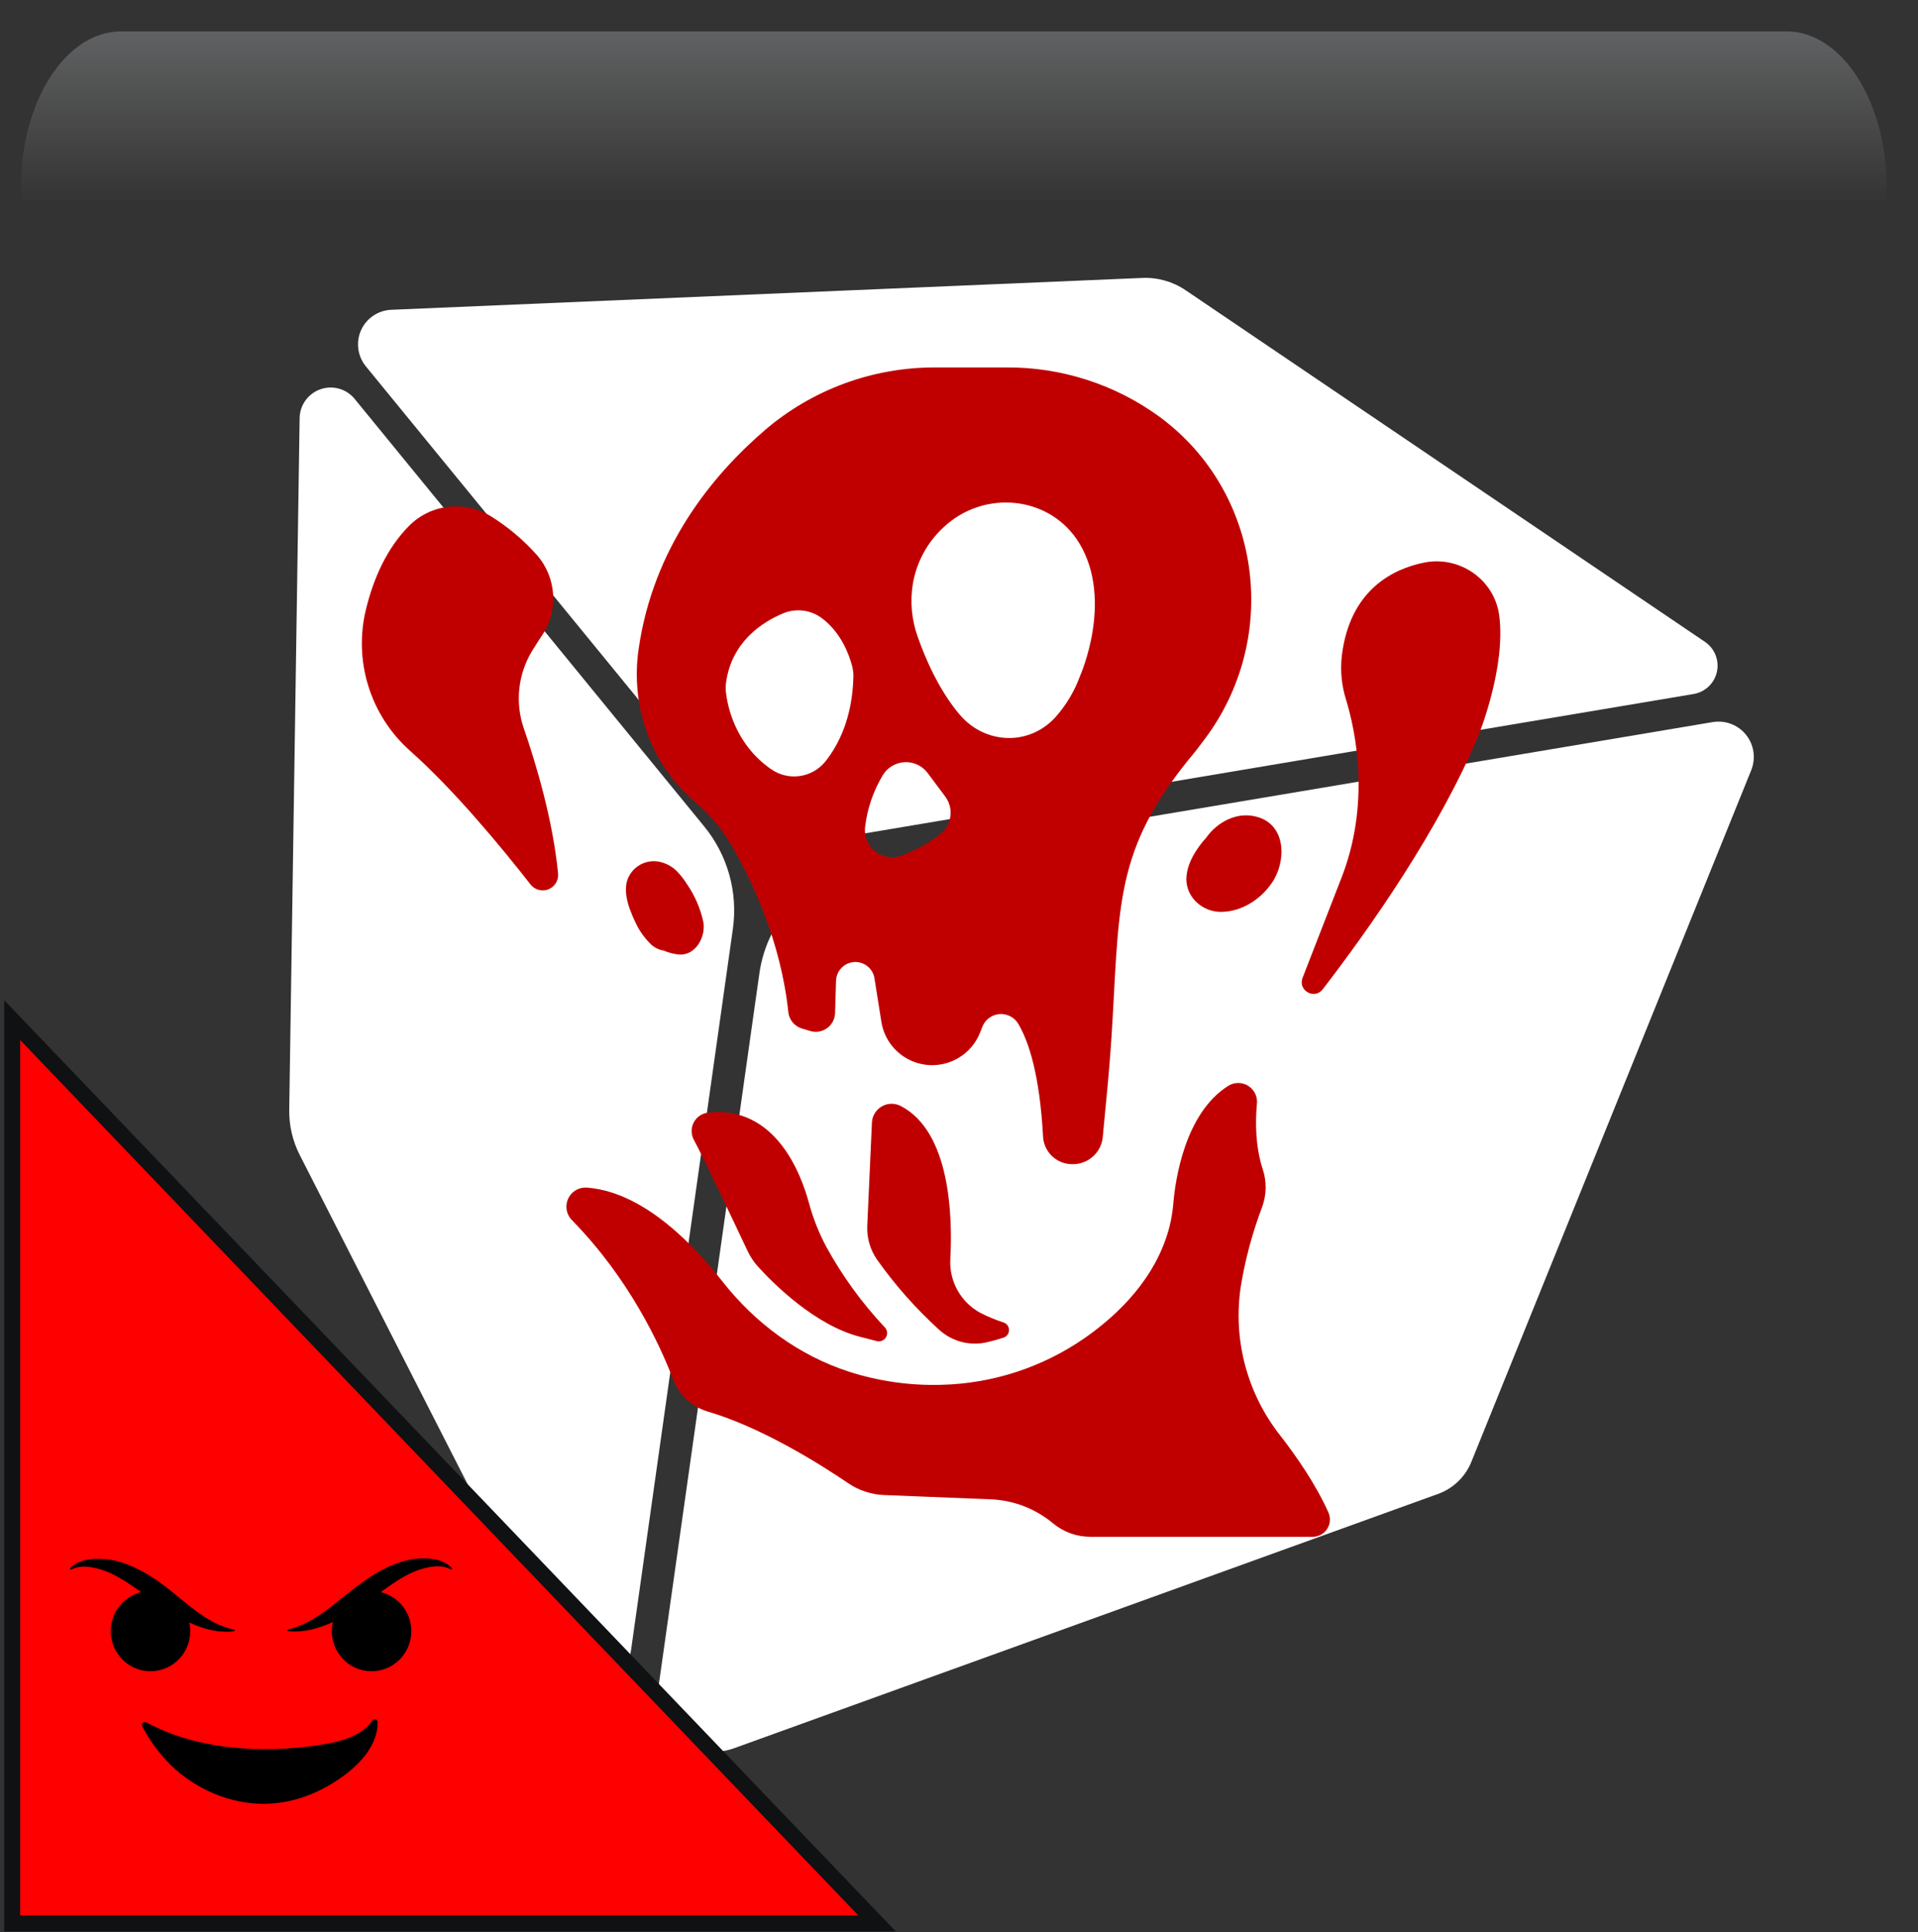 <svg width="550" height="554" xmlns="http://www.w3.org/2000/svg" xmlns:xlink="http://www.w3.org/1999/xlink" overflow="hidden"><rect width="100%" height="100%" fill="#333333" stroke="none"/><defs><clipPath id="clip0"><rect x="637" y="49" width="550" height="554"/></clipPath><radialGradient cx="762000" cy="762000" r="1.07763e+06" gradientUnits="userSpaceOnUse" spreadMethod="pad" id="fill1" gradientTransform="matrix(0 0 0 0 637 53)"><stop offset="0" stop-color="#FFFFFF"/><stop offset="0.15" stop-color="#FFFFFF"/><stop offset="0.45" stop-color="#FF0000"/><stop offset="1" stop-color="#0F1113"/></radialGradient><radialGradient cx="274320" cy="328352" r="427863" fx="274320" fy="328352" gradientUnits="userSpaceOnUse" spreadMethod="pad" id="fill2" gradientTransform="matrix(0 0 0 0 640 49)"><stop offset="0" stop-color="#FFFFFF"/><stop offset="0.54" stop-color="#FF0000" stop-opacity="0"/><stop offset="1" stop-color="#FF0000" stop-opacity="0"/></radialGradient><linearGradient x1="910.5" y1="58" x2="910.5" y2="213" gradientUnits="userSpaceOnUse" spreadMethod="reflect" id="fill3"><stop offset="0" stop-color="#F5FAFF" stop-opacity="0.231"/><stop offset="0.32" stop-color="#FFFFFF" stop-opacity="0"/><stop offset="1" stop-color="#FFFFFF" stop-opacity="0"/></linearGradient><radialGradient cx="94210.5" cy="102524" r="139236" gradientUnits="userSpaceOnUse" spreadMethod="pad" id="fill4" gradientTransform="matrix(0 0 0 0 642 130)"><stop offset="0" stop-color="#FFFFFF"/><stop offset="0.54" stop-color="#FF0000" stop-opacity="0"/><stop offset="1" stop-color="#FF0000" stop-opacity="0"/></radialGradient><radialGradient cx="112222" cy="120534" r="164689" gradientUnits="userSpaceOnUse" spreadMethod="pad" id="fill5" gradientTransform="matrix(0 0 0 0 671 175)"><stop offset="0" stop-color="#FFFFFF"/><stop offset="0.54" stop-color="#FF0000" stop-opacity="0"/><stop offset="1" stop-color="#FF0000" stop-opacity="0"/></radialGradient><radialGradient cx="241069" cy="254923" r="350856" fx="241069" fy="254924" gradientUnits="userSpaceOnUse" spreadMethod="pad" id="fill6" gradientTransform="matrix(0 0 0 0 999 410)"><stop offset="0" stop-color="#FFFFFF"/><stop offset="0.54" stop-color="#FF0000" stop-opacity="0"/><stop offset="1" stop-color="#FF0000" stop-opacity="0"/></radialGradient><radialGradient cx="72043.5" cy="77585.5" r="105876" fx="72043.5" fy="77585.5" gradientUnits="userSpaceOnUse" spreadMethod="pad" id="fill7" gradientTransform="matrix(0 0 0 0 1133 519)"><stop offset="0" stop-color="#FFFFFF"/><stop offset="0.54" stop-color="#FF0000" stop-opacity="0"/><stop offset="1" stop-color="#FF0000" stop-opacity="0"/></radialGradient><radialGradient cx="77585.5" cy="83127.5" r="113709" gradientUnits="userSpaceOnUse" spreadMethod="pad" id="fill8" gradientTransform="matrix(0 0 0 0 1117 436)"><stop offset="0" stop-color="#FFFFFF"/><stop offset="0.54" stop-color="#FF0000" stop-opacity="0"/><stop offset="1" stop-color="#FF0000" stop-opacity="0"/></radialGradient><clipPath id="clip9"><rect x="649" y="69" width="525" height="525"/></clipPath><clipPath id="clip10"><rect x="649" y="69" width="525" height="525"/></clipPath><clipPath id="clip11"><rect x="649" y="69" width="525" height="525"/></clipPath><clipPath id="clip12"><rect x="651" y="469" width="123" height="124"/></clipPath><clipPath id="clip13"><rect x="651" y="469" width="123" height="124"/></clipPath><clipPath id="clip14"><rect x="651" y="469" width="123" height="124"/></clipPath><clipPath id="clip15"><rect x="722" y="140" width="363" height="363"/></clipPath><clipPath id="clip16"><rect x="722" y="140" width="363" height="363"/></clipPath><clipPath id="clip17"><rect x="722" y="140" width="363" height="363"/></clipPath></defs><g clip-path="url(#clip0)" transform="translate(-637 -49)"><rect x="637" y="53" width="550" height="550" fill="url(#fill1)"/><path d="M640 167.5C640 102.054 684.324 49 739 49 793.676 49 838 102.054 838 167.5 838 232.946 793.676 286 739 286 684.324 286 640 232.946 640 167.5Z" fill="url(#fill2)" fill-rule="evenodd"/><path d="M671.734 58 1149.27 58C1165.14 58 1178 77.993 1178 102.656L1178 213C1178 174.576 1157.96 143.427 1133.23 143.427L687.767 143.427C663.043 143.427 643 174.576 643 213L643 102.656C643 77.993 655.865 58 671.734 58Z" fill="url(#fill3)" fill-rule="evenodd"/><path d="M642 167C642 146.565 657.222 130 676 130 694.778 130 710 146.565 710 167 710 187.434 694.778 204 676 204 657.222 204 642 187.434 642 167Z" fill="url(#fill4)" fill-rule="evenodd"/><path d="M671 218.5C671 194.476 689.133 175 711.5 175 733.868 175 752 194.476 752 218.5 752 242.524 733.868 262 711.5 262 689.133 262 671 242.524 671 218.5Z" fill="url(#fill5)" fill-rule="evenodd"/><path d="M999 502C999 451.19 1037.95 410 1086 410 1134.05 410 1173 451.19 1173 502 1173 552.81 1134.05 594 1086 594 1037.95 594 999 552.81 999 502Z" fill="url(#fill6)" fill-rule="evenodd"/><path d="M1133 547C1133 531.536 1144.64 519 1159 519 1173.36 519 1185 531.536 1185 547 1185 562.464 1173.36 575 1159 575 1144.64 575 1133 562.464 1133 547Z" fill="url(#fill7)" fill-rule="evenodd"/><path d="M1117 466C1117 449.431 1129.54 436 1145 436 1160.46 436 1173 449.431 1173 466 1173 482.569 1160.46 496 1145 496 1129.54 496 1117 482.569 1117 466Z" fill="url(#fill8)" fill-rule="evenodd"/><g clip-path="url(#clip9)"><g clip-path="url(#clip10)"><g clip-path="url(#clip11)"><path d="M847.157 315.339 817.967 522.075C817.296 526.874 813.589 530.676 808.81 531.472 804.032 532.269 799.286 529.884 797.092 525.571L722.94 380.147C720.903 376.146 719.874 371.704 719.938 367.221L722.92 168.885C722.972 165.148 725.355 161.851 728.884 160.612 732.412 159.373 736.328 160.486 738.702 163.384L838.955 285.993C845.663 294.205 848.645 304.84 847.155 315.34ZM844.005 278.842C851.125 287.546 862.37 291.767 873.448 289.899L1122.64 247.993C1125.97 247.436 1128.62 244.906 1129.34 241.62 1130.06 238.323 1128.69 234.931 1125.91 233.041L976.988 132.219C973.335 129.741 968.977 128.502 964.557 128.692L749.18 137.827C745.421 137.984 742.071 140.262 740.528 143.685 738.995 147.118 739.532 151.13 741.914 154.048ZM1137.69 259.689C1135.39 256.834 1131.74 255.437 1128.11 256.046L885.145 296.911C869.301 299.579 857.015 312.199 854.758 328.096L825.819 532.741C825.021 538.381 827.236 544.029 831.657 547.629 836.078 551.221 842.074 552.228 847.428 550.298L1049.39 477.345C1053.72 475.781 1057.19 472.441 1058.92 468.157L1139.18 269.834C1140.55 266.421 1139.98 262.547 1137.69 259.691Z" fill="#FFFFFF"/></g></g></g><path d="M640.5 600.5 640.5 341.5 888.5 600.5Z" stroke="#0F1113" stroke-width="4.583" stroke-miterlimit="8" fill="#FF0000" fill-rule="evenodd"/><g clip-path="url(#clip12)"><g clip-path="url(#clip13)"><g clip-path="url(#clip14)"><path d="M115.446 28.257C114.723 27.513 113.396 26.582 111.516 26.098 110.582 25.838 109.549 25.715 108.444 25.645 107.888 25.601 107.316 25.629 106.718 25.625 106.13 25.663 105.515 25.698 104.895 25.78 102.414 26.105 99.757 26.909 97.237 28.1 94.696 29.272 92.272 30.781 89.995 32.387 85.454 35.623 81.484 39.206 77.793 41.648 75.958 42.882 74.205 43.856 72.637 44.526 71.071 45.191 69.706 45.594 68.732 45.804 68.232 45.926 68.245 46.291 68.776 46.336 69.886 46.465 71.543 46.489 73.537 46.202 75.524 45.913 77.833 45.28 80.141 44.307 80.575 44.127 81.009 43.928 81.443 43.73 81.116 45.125 81.042 46.604 81.28 48.107 82.263 54.329 88.104 58.575 94.326 57.592 100.547 56.608 104.794 50.767 103.81 44.546 103.068 39.847 99.553 36.278 95.197 35.235 96.38 34.382 97.59 33.512 98.827 32.681 100.815 31.37 102.867 30.149 104.936 29.327 106.988 28.496 109.092 28.011 110.889 27.896 112.683 27.776 114.171 28.192 115.121 28.68 115.567 28.915 115.824 28.651 115.446 28.257M92.765 71.76C89.216 77.05 81.142 78.268 75.312 79.028 70.711 79.628 66.019 79.935 61.327 79.897 54.721 79.844 48.112 79.108 41.756 77.547 35.703 76.06 30.629 73.69 27.922 72.289 27.209 71.945 26.425 72.678 26.807 73.39 27.205 74.132 27.707 75.05 28.315 76.118 28.98 77.125 29.745 78.294 30.66 79.532 31.149 80.128 31.657 80.748 32.183 81.388 39.124 89.849 50.205 95.334 61.158 95.443 69.629 95.526 77.512 92.514 84.335 87.627 87.569 85.288 90.4 82.527 92.113 79.614 92.561 78.922 92.895 78.164 93.21 77.492 93.481 76.771 93.748 76.129 93.887 75.468 93.965 75.146 94.047 74.843 94.103 74.546 94.141 74.244 94.178 73.954 94.213 73.675 94.298 73.133 94.281 72.624 94.275 72.183 94.265 71.328 93.202 71.158 92.765 71.76M40.426 48.107C40.656 46.654 40.59 45.225 40.29 43.87 40.971 44.183 41.65 44.478 42.323 44.735 44.584 45.615 46.749 46.149 48.589 46.359 50.434 46.567 51.929 46.503 52.947 46.37 53.473 46.316 53.462 45.95 52.955 45.836 51.887 45.637 50.365 45.195 48.663 44.453 46.958 43.704 45.081 42.637 43.196 41.3 39.413 38.659 35.512 35.074 31.712 32.387 29.816 31.048 27.619 29.687 25.231 28.526 22.834 27.384 20.238 26.442 17.675 26.028 15.108 25.602 12.681 25.664 10.654 26.087 8.601 26.506 7.093 27.48 6.296 28.273 5.907 28.663 6.145 28.942 6.59 28.718 7.468 28.291 8.799 27.914 10.429 27.977 11.241 27.991 12.138 28.137 13.088 28.324 13.562 28.408 14.043 28.561 14.534 28.673 15.021 28.83 15.52 28.976 16.02 29.161 19.396 30.363 22.881 32.678 26.497 35.237 22.147 36.284 18.637 39.851 17.896 44.546 16.912 50.767 21.159 56.608 27.38 57.592 33.602 58.575 39.443 54.329 40.426 48.107" fill-rule="evenodd" transform="matrix(1 0 0 1.008 651 470)"/></g></g></g><g clip-path="url(#clip15)"><g clip-path="url(#clip16)"><g clip-path="url(#clip17)"><path d="M920.014 433.859C921.598 433.492 923.165 433.06 924.716 432.565 925.93 432.196 926.615 430.912 926.246 429.698 926.027 428.98 925.472 428.414 924.758 428.182 922.491 427.458 920.286 426.547 918.169 425.46 912.493 422.411 909.112 416.336 909.515 409.905 910.165 397.659 909.515 373.359 895.183 366.069 892.382 364.687 888.99 365.837 887.608 368.639 887.267 369.331 887.07 370.085 887.031 370.856L885.695 400.431C885.532 403.866 886.498 407.261 888.445 410.096 893.631 417.437 899.603 424.189 906.255 430.232 909.958 433.646 915.11 435.004 920.014 433.859Z" fill="#C00000"/><path d="M851.34 407.621C852.131 409.314 853.173 410.878 854.43 412.26 858.983 417.251 870.805 429.037 883.68 432.311 885.256 432.714 886.84 433.138 888.424 433.534 889.69 433.864 890.983 433.104 891.313 431.839 891.516 431.056 891.307 430.224 890.757 429.631 884.177 422.644 878.515 414.847 873.909 406.427 871.793 402.449 870.133 398.247 868.959 393.898 866.746 385.675 859.372 365.864 840.049 368.028 837.138 368.352 835.041 370.973 835.365 373.884 835.44 374.556 835.642 375.209 835.962 375.805 839.045 381.553 848.144 400.855 851.34 407.621Z" fill="#C00000"/><path d="M805.206 389.514C814.164 390.137 827.761 395.574 844.199 416.48 853.567 428.394 866.032 437.628 880.442 442.301 888.961 445.04 897.883 446.314 906.828 446.07 921.619 445.735 935.984 441.048 948.126 432.594 957.925 425.743 968.63 415.257 972.37 400.678 972.933 398.392 973.307 396.062 973.487 393.714 974.017 387.655 976.661 368.261 989.176 360.37 991.686 358.773 995.016 359.511 996.614 362.021 997.256 363.03 997.544 364.222 997.434 365.412 996.953 370.651 996.96 377.643 999.081 384.205 1000.27 387.736 1000.21 391.567 998.933 395.065 996.129 402.449 994.075 410.098 992.803 417.895 990.519 433.029 994.578 448.435 1004.02 460.479 1008.55 466.298 1014.25 474.429 1017.93 482.666 1019.05 485.159 1017.94 488.089 1015.45 489.209 1014.82 489.493 1014.13 489.641 1013.44 489.644L949.653 489.644C945.738 489.646 941.946 488.272 938.941 485.762L938.941 485.762C933.912 481.574 927.642 479.161 921.103 478.897L890.566 477.674C886.844 477.527 883.237 476.336 880.159 474.238 872.311 468.9 855.547 458.308 839.858 453.699 835.327 452.333 831.691 448.935 830.023 444.507 826.135 434.347 817.353 415.519 800.971 398.812 798.862 396.636 798.916 393.163 801.091 391.054 802.189 389.99 803.681 389.432 805.206 389.514Z" fill="#C00000"/><path d="M789.107 302.564C780.743 291.866 767.189 275.463 754.555 264.25 743.099 254.042 738.266 238.312 742.012 223.433 744.133 214.835 747.951 206.061 754.512 199.577 760.796 193.436 770.477 192.417 777.901 197.117 782.766 200.158 787.17 203.879 790.981 208.168 796.629 214.654 797.209 224.126 792.395 231.252 791.455 232.667 790.479 234.158 789.517 235.749 785.514 242.417 784.67 250.516 787.212 257.865 790.677 267.898 795.548 284.103 797.026 299.424 797.275 301.856 795.505 304.029 793.073 304.278 791.543 304.434 790.042 303.785 789.107 302.564Z" fill="#C00000"/><path d="M1045.3 210.324C1036.47 212.127 1024.09 218.102 1021.78 236.994 1021.29 241.217 1021.7 245.494 1022.97 249.55 1025.69 258.438 1030.23 279.486 1021.4 301.404L1010.52 329.381C1009.11 332.994 1013.95 335.745 1016.31 332.648 1029.75 315.198 1049.75 286.818 1060.98 259.824 1060.98 259.824 1068.92 240.31 1066.9 225.412 1065.5 215.118 1055.48 208.239 1045.3 210.324Z" fill="#C00000"/><path d="M997.448 283.212C991.728 281.628 986.136 284.626 982.834 289.257 981.832 290.363 980.917 291.545 980.098 292.792 978.493 295.239 977.22 298.102 977.199 301.065 977.199 306.516 982.063 310.581 987.295 310.468 993.164 310.348 998.516 306.855 1001.75 302.104 1005.88 296.066 1005.95 285.56 997.448 283.212Z" fill="#C00000"/><path d="M833.954 302.451C833.309 301.414 832.576 300.435 831.763 299.523 830.185 297.613 827.956 296.354 825.505 295.988 821.61 295.493 817.927 297.885 816.795 301.645 816.045 304.374 816.745 307.591 817.919 310.482 818.272 311.387 818.626 312.257 819.022 313.056 820.138 315.626 821.759 317.946 823.787 319.879 824.781 320.766 826.007 321.353 827.322 321.569 828.615 322.118 829.979 322.484 831.374 322.657 836.521 323.308 839.589 317.348 838.635 313.12 837.769 309.297 836.181 305.676 833.954 302.451Z" fill="#C00000"/><path d="M971.026 169.67C970.489 169.253 969.945 168.836 969.393 168.433 956.66 159.177 941.298 154.244 925.557 154.356L905.138 154.356C887.283 154.311 870.002 160.661 856.424 172.258 841.131 185.394 824.247 206.047 820.104 235.297 817.82 251.375 823.497 267.714 835.708 278.426L836.372 278.998C840.575 282.566 844.136 286.827 846.9 291.598 852.627 301.538 860.92 318.931 863.056 339.188 863.284 341.414 864.834 343.282 866.98 343.918L869.355 344.625C872.292 345.49 875.374 343.81 876.238 340.873 876.371 340.422 876.446 339.955 876.461 339.485L876.744 330.18C876.853 327.121 879.421 324.729 882.481 324.838 885.117 324.932 887.322 326.871 887.752 329.473L889.732 341.931C890.988 349.984 898.533 355.493 906.585 354.237 911.735 353.434 916.079 349.974 918.013 345.134L918.72 343.366C919.9 340.419 923.246 338.986 926.193 340.166 927.359 340.633 928.34 341.469 928.986 342.546 932.069 347.736 935.145 357.288 936.106 374.886 936.335 379.312 939.982 382.788 944.414 382.805L944.661 382.805C949.094 382.81 952.804 379.441 953.223 375.027 953.93 367.066 955.224 355.987 956.052 341.09 958.01 306.268 957.409 291.089 979.836 264.384 980.14 264.016 981.144 262.694 982.523 260.849 1003.87 232.306 999.089 191.616 971.026 169.67ZM873.732 267.276C869.923 272.067 863.032 273.042 858.043 269.496 847.748 262.298 845.606 251.431 845.168 247.493 845.065 246.657 845.065 245.812 845.168 244.976 846.674 233.084 855.568 227.399 861.43 224.925 865.137 223.325 869.416 223.824 872.657 226.233 878.243 230.39 880.534 236.838 881.347 239.963 881.612 240.968 881.739 242.006 881.721 243.046 881.431 254.768 877.514 262.503 873.732 267.276ZM906.63 288.161C903.277 290.779 899.53 292.85 895.53 294.298 891.509 295.809 887.025 293.772 885.515 289.752 885.085 288.607 884.931 287.376 885.066 286.161 885.68 280.909 887.403 275.848 890.121 271.313 892.33 267.629 897.106 266.432 900.79 268.641 901.673 269.17 902.442 269.869 903.052 270.698L908.002 277.33C910.582 280.709 909.971 285.533 906.63 288.161ZM946.754 242.706C945.143 247.183 942.674 251.301 939.486 254.832 931.871 262.963 919.392 262.39 912.187 253.899 906.071 246.68 902.155 237.305 900.168 231.613 898.422 226.759 897.936 221.541 898.754 216.447 899.812 210.197 902.919 204.477 907.585 200.186 919.222 189.219 938.227 191.107 946.514 204.788 956.37 221.121 946.754 242.706 946.754 242.706Z" fill="#C00000"/></g></g></g></g></svg>